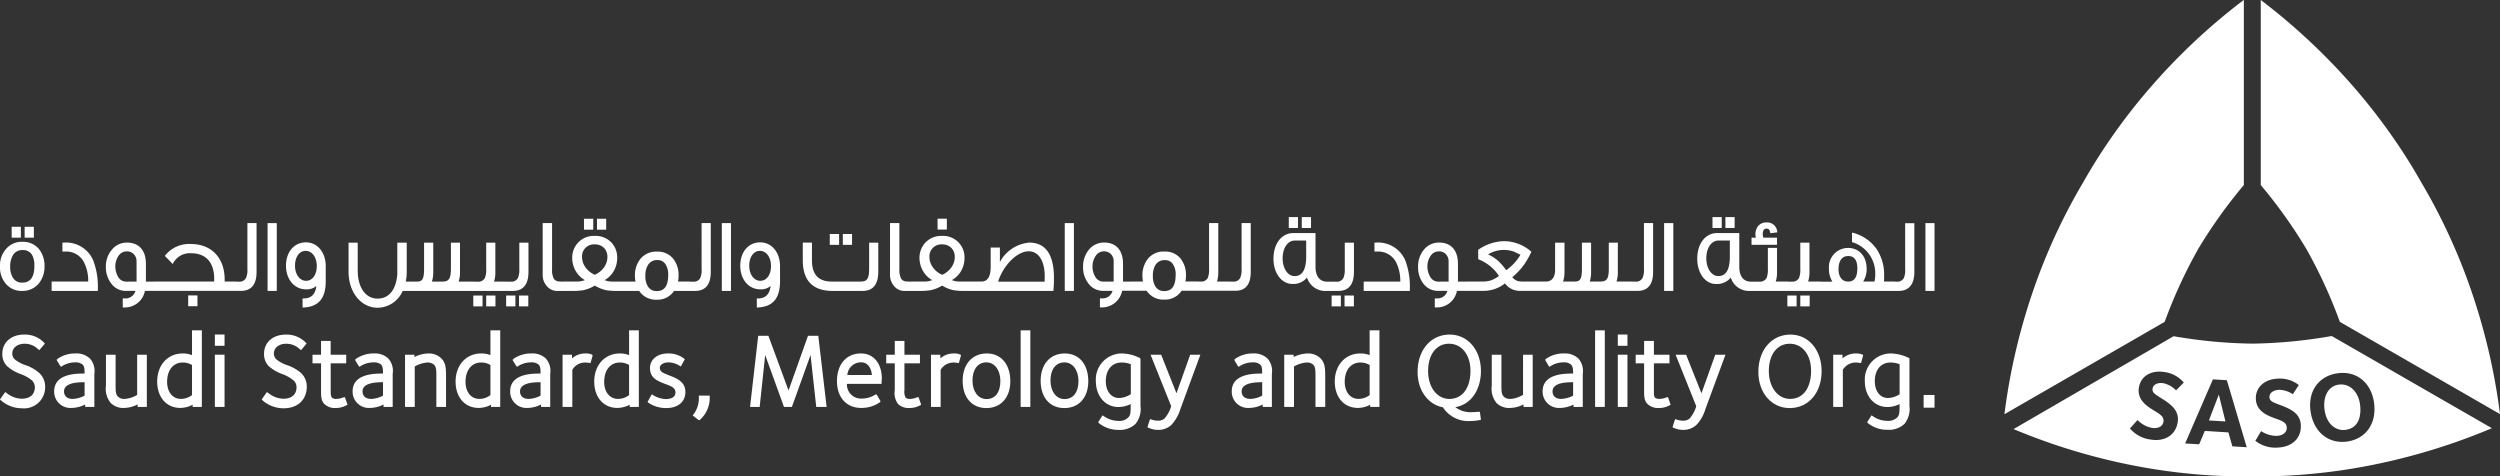 <svg xmlns="http://www.w3.org/2000/svg" width="399.221" height="76.084" viewBox="0 0 399.221 76.084">
  <rect x="0" y="0" width="399.221" height="76.084" fill="#333333" stroke="none"/>
  <g id="logo" transform="translate(-57.074 114.829)">
    <rect id="Rectangle_165" data-name="Rectangle 165" width="1.468" height="1.737" transform="translate(58.937 -78.616)" fill="#fff"/>
    <path id="Path_217" data-name="Path 217" d="M60.616-71.6a3.357,3.357,0,0,0,2.64-1.165,4.247,4.247,0,0,0,.926-2.773,4.234,4.234,0,0,0-.9-2.765,3.29,3.29,0,0,0-2.636-1.136,3.232,3.232,0,0,0-2.608,1.149,3.924,3.924,0,0,0-.965,2.762,4.038,4.038,0,0,0,.934,2.792A3.241,3.241,0,0,0,60.616-71.6Zm-1.463-5.731a1.72,1.72,0,0,1,1.561-.787,1.64,1.64,0,0,1,1.452.722,3.464,3.464,0,0,1,.4,1.761c0,1.83-.638,2.713-1.947,2.713a1.646,1.646,0,0,1-1.463-.749,3.145,3.145,0,0,1-.453-1.76A3.512,3.512,0,0,1,59.153-77.327Z" transform="translate(0 3.225)" fill="#fff"/>
    <rect id="Rectangle_166" data-name="Rectangle 166" width="1.47" height="1.737" transform="translate(61.009 -78.616)" fill="#fff"/>
    <path id="Path_218" data-name="Path 218" d="M66.532-79.321h-.183V-77.9h.6a3.185,3.185,0,0,1,2.781,1.59,6.488,6.488,0,0,1,.742,3.208H64.629v1.494h7.378v-.19a11.839,11.839,0,0,0-.747-4.711A4.718,4.718,0,0,0,66.532-79.321Z" transform="translate(0.688 3.235)" fill="#fff"/>
    <rect id="Rectangle_167" data-name="Rectangle 167" width="1.479" height="1.724" transform="translate(87.127 -67.653)" fill="#fff"/>
    <path id="Path_219" data-name="Path 219" d="M95.169-74.872a3.249,3.249,0,0,1-.223,1.466,1.162,1.162,0,0,1-1.172.576h-.48v-.011H91.538v-.324c0-3.448-2.108-5.673-5.385-5.673a4.908,4.908,0,0,0-4.075,1.775l-.087.123.165.181c.462.458.748.76.908.933l.159.182.127-.2a3,3,0,0,1,2.8-1.522c2.4,0,3.719,1.469,3.719,4.122,0,.123,0,.253-.01.4H80.233v.011H78.962v-2.833c0-2.161-1.1-3.4-3.034-3.4a3.051,3.051,0,0,0-2.395,1.129,4.081,4.081,0,0,0-.965,2.737,4.259,4.259,0,0,0,.91,2.74,2.859,2.859,0,0,0,2.315,1.109h1.5a1.642,1.642,0,0,1-1.71,1.2h-.318v1.453l.2-.009a3.269,3.269,0,0,0,3.342-2.645H94.132c1.665,0,2.5-1.029,2.5-3.032v-7.8H95.169Zm-17.7,2.032-1.661.011a1.5,1.5,0,0,1-1.32-.827,3.283,3.283,0,0,1-.409-1.639,2.968,2.968,0,0,1,.46-1.579,1.569,1.569,0,0,1,1.333-.789,1.5,1.5,0,0,1,1.209.505,1.6,1.6,0,0,1,.387,1.082Z" transform="translate(1.412 2.975)" fill="#fff"/>
    <rect id="Rectangle_168" data-name="Rectangle 168" width="1.468" height="10.829" transform="translate(99.803 -79.201)" fill="#fff"/>
    <path id="Path_220" data-name="Path 220" d="M102.125-71.856a2.355,2.355,0,0,0,1.654-.536c-.159,1.334-.828,1.989-2.023,1.989h-.18v1.453l.2-.009c2.385-.136,3.5-1.471,3.5-4.207v-2.406c0-2.191-1.329-3.788-3.157-3.788-1.888,0-3.19,1.53-3.19,3.739C98.935-73.436,100.276-71.856,102.125-71.856ZM102.057-78c1.041,0,1.791,1.018,1.791,2.431,0,1.379-.706,2.351-1.706,2.351-1.026,0-1.771-1.03-1.771-2.417S101.066-78,102.057-78Z" transform="translate(3.814 3.232)" fill="#fff"/>
    <rect id="Rectangle_169" data-name="Rectangle 169" width="1.477" height="1.733" transform="translate(134.715 -67.636)" fill="#fff"/>
    <rect id="Rectangle_170" data-name="Rectangle 170" width="1.479" height="1.733" transform="translate(132.652 -67.636)" fill="#fff"/>
    <rect id="Rectangle_171" data-name="Rectangle 171" width="1.481" height="1.733" transform="translate(139.958 -67.636)" fill="#fff"/>
    <rect id="Rectangle_172" data-name="Rectangle 172" width="1.477" height="1.733" transform="translate(137.899 -67.636)" fill="#fff"/>
    <path id="Path_221" data-name="Path 221" d="M134.316-71.608c1.648,0,2.5-1.029,2.5-3.032v-4.672h-1.461v4.179a3.35,3.35,0,0,1-.226,1.466,1.186,1.186,0,0,1-1.187.576h-.668V-73.1h-1.959a4.547,4.547,0,0,0,.212-1.538v-4.672h-1.46v4.179a3.292,3.292,0,0,1-.226,1.475,1.168,1.168,0,0,1-1.174.567h-.556V-73.1h-2.448a4.665,4.665,0,0,0,.219-1.538v-4.672h-1.449v4.179c0,1.733-.44,2.032-1.409,2.032H121.4a5.066,5.066,0,0,0,.212-1.538v-4.672h-1.466v4.179c0,1.75-.345,2.032-1.165,2.032h-1.763a7.234,7.234,0,0,0,.158-1.567v-4.644H115.87v5.045c-.194,2.469-1.342,3.884-3.144,3.884-1.924,0-3.177-1.775-3.177-4.51v-4.42h-1.462v4.644c0,3.273,2,5.744,4.639,5.744a4.4,4.4,0,0,0,4-2.683h17.592Z" transform="translate(4.648 3.236)" fill="#fff"/>
    <rect id="Rectangle_173" data-name="Rectangle 173" width="1.47" height="1.743" transform="translate(152.405 -79.896)" fill="#fff"/>
    <rect id="Rectangle_174" data-name="Rectangle 174" width="1.479" height="1.743" transform="translate(150.328 -79.896)" fill="#fff"/>
    <path id="Path_222" data-name="Path 222" d="M161.877-74.872a3.192,3.192,0,0,1-.221,1.466,1.141,1.141,0,0,1-1.17.576h-.505v-.011H158.1a4.074,4.074,0,0,0,.094-.953,4.1,4.1,0,0,0-.875-2.723,3.167,3.167,0,0,0-2.575-1.106,3.259,3.259,0,0,0-2.594,1.1,4.156,4.156,0,0,0-.924,2.744,4.223,4.223,0,0,0,.1.941H147.6a3.249,3.249,0,0,1-1.214-.232,3.89,3.89,0,0,0,1.426-1.386A4.215,4.215,0,0,0,148.4-76.6a3.467,3.467,0,0,0-.9-2.444,3.455,3.455,0,0,0-2.692-1.089,3.393,3.393,0,0,0-2.667,1.089,3.479,3.479,0,0,0-.929,2.444,4.233,4.233,0,0,0,.595,2.137,3.91,3.91,0,0,0,1.427,1.386,3.3,3.3,0,0,1-1.2.232h-1.986a8.389,8.389,0,0,1-.985-.017,1.057,1.057,0,0,1-.774-.414,2.961,2.961,0,0,1-.291-1.51v-7.394h-1.5V-74.1a2.686,2.686,0,0,0,.745,2.071,2.07,2.07,0,0,0,1.556.682H141.1a11.141,11.141,0,0,0,1.858-.109,5.922,5.922,0,0,0,1.863-.745,5.91,5.91,0,0,0,1.84.745,11.217,11.217,0,0,0,1.865.109h3.38a3.184,3.184,0,0,0,2.825,1.4,3.131,3.131,0,0,0,2.743-1.4h3.365c1.662,0,2.5-1.029,2.5-3.032v-7.8h-1.466Zm-17.053.945a3.472,3.472,0,0,1-1.534-1.249,2.793,2.793,0,0,1-.505-1.592,1.9,1.9,0,0,1,2.019-2.011,1.978,1.978,0,0,1,1.519.6,2.037,2.037,0,0,1,.51,1.426,2.869,2.869,0,0,1-.51,1.607A3.574,3.574,0,0,1,144.824-73.927Zm9.909,2.606a1.591,1.591,0,0,1-1.411-.707,3.016,3.016,0,0,1-.426-1.684,3.186,3.186,0,0,1,.426-1.791,1.645,1.645,0,0,1,1.464-.771,1.47,1.47,0,0,1,1.357.72,2.988,2.988,0,0,1,.4,1.645C156.541-72.156,155.942-71.322,154.733-71.322Z" transform="translate(7.236 2.975)" fill="#fff"/>
    <rect id="Rectangle_175" data-name="Rectangle 175" width="1.464" height="10.829" transform="translate(172.34 -79.201)" fill="#fff"/>
    <path id="Path_223" data-name="Path 223" d="M170.26-72.392c-.163,1.334-.823,1.989-2.014,1.989h-.188v1.453l.2-.009c2.381-.136,3.506-1.471,3.506-4.207v-2.406c0-2.191-1.334-3.788-3.161-3.788-1.89,0-3.189,1.53-3.189,3.739,0,2.184,1.342,3.764,3.189,3.764A2.365,2.365,0,0,0,170.26-72.392Zm-3.41-3.245c0-1.388.7-2.366,1.69-2.366,1.04,0,1.785,1.031,1.785,2.431,0,1.379-.694,2.351-1.711,2.351S166.85-74.233,166.85-75.637Z" transform="translate(9.871 3.232)" fill="#fff"/>
    <path id="Path_224" data-name="Path 224" d="M186.62-74.639v-4.672h-1.458v4.179c0,1.733-.422,2.032-1.386,2.032h-4.584c-2.127,0-3.164-1.109-3.164-3.389v-2.831h-1.466v2.831c0,3.237,1.6,4.883,4.738,4.883h4.848C185.281-71.607,186.62-72.137,186.62-74.639Z" transform="translate(10.705 3.235)" fill="#fff"/>
    <rect id="Rectangle_176" data-name="Rectangle 176" width="1.473" height="1.733" transform="translate(191.662 -77.463)" fill="#fff"/>
    <rect id="Rectangle_177" data-name="Rectangle 177" width="1.492" height="1.733" transform="translate(189.58 -77.463)" fill="#fff"/>
    <path id="Path_225" data-name="Path 225" d="M197.5-71.456a10.959,10.959,0,0,0,1.849.109H213.42l.014-.172c.069-.767.077-1.366.077-1.9,0-3.741-1.328-5.644-3.964-5.644a5.9,5.9,0,0,0-4.671,3.109v-2.325h-1.471V-75.2c0,1.585-.49,2.355-1.5,2.355h-3.488a3.053,3.053,0,0,1-1.213-.232,3.911,3.911,0,0,0,1.439-1.386,4.211,4.211,0,0,0,.584-2.137,3.434,3.434,0,0,0-.908-2.444,3.418,3.418,0,0,0-2.687-1.089,3.458,3.458,0,0,0-2.674,1.089,3.526,3.526,0,0,0-.921,2.444,4.22,4.22,0,0,0,.6,2.137,3.887,3.887,0,0,0,1.425,1.386,2.99,2.99,0,0,1-1.217.232h-1.965a8.282,8.282,0,0,1-.989-.017,1.017,1.017,0,0,1-.767-.414,3,3,0,0,1-.3-1.51v-7.394h-1.492V-74.1a2.754,2.754,0,0,0,.731,2.071,2.073,2.073,0,0,0,1.56.682h2.3a11.091,11.091,0,0,0,1.863-.109,5.822,5.822,0,0,0,1.867-.745A5.839,5.839,0,0,0,197.5-71.456Zm7.111-1.44c.84-2.587,3.044-4.78,4.858-4.78,1.585,0,2.567,1.532,2.567,4,0,.279-.007.554-.021.847h-7.4Zm-10.48-2.28a2.744,2.744,0,0,1-.505-1.592,1.9,1.9,0,0,1,2.01-2.011,1.983,1.983,0,0,1,1.519.6,2.023,2.023,0,0,1,.518,1.426,2.847,2.847,0,0,1-.518,1.607,3.528,3.528,0,0,1-1.492,1.223A3.441,3.441,0,0,1,194.127-75.177Z" transform="translate(11.869 2.975)" fill="#fff"/>
    <rect id="Rectangle_178" data-name="Rectangle 178" width="1.483" height="1.733" transform="translate(206.793 -79.905)" fill="#fff"/>
    <rect id="Rectangle_179" data-name="Rectangle 179" width="1.464" height="10.829" transform="translate(227.102 -79.201)" fill="#fff"/>
    <path id="Path_226" data-name="Path 226" d="M242.361-74.379v-7.8H240.9v7.3a3.336,3.336,0,0,1-.23,1.466,1.153,1.153,0,0,1-1.171.576h-.571v-.011h-1.956a5.112,5.112,0,0,0,.207-1.538v-7.8h-1.473v7.3a3.5,3.5,0,0,1-.213,1.475,1.172,1.172,0,0,1-1.187.567h-.491v-.011h-1.892a4.262,4.262,0,0,0,.094-.953,4.163,4.163,0,0,0-.874-2.723,3.15,3.15,0,0,0-2.576-1.106,3.211,3.211,0,0,0-2.58,1.1,4.16,4.16,0,0,0-.921,2.744,5.264,5.264,0,0,0,.085.941h-1.831v.011h-1.355v-2.833c0-2.161-1.091-3.4-3.023-3.4a3.105,3.105,0,0,0-2.408,1.118,4.224,4.224,0,0,0-.951,2.747,4.193,4.193,0,0,0,.91,2.74,2.851,2.851,0,0,0,2.318,1.109h1.481a1.627,1.627,0,0,1-1.688,1.2h-.326v1.453l.188-.009a3.288,3.288,0,0,0,3.361-2.658h3.911a3.174,3.174,0,0,0,2.817,1.413,3.136,3.136,0,0,0,2.761-1.413h8.546C241.523-71.347,242.361-72.376,242.361-74.379ZM218.823-72.83a1.5,1.5,0,0,1-1.317-.827,3.1,3.1,0,0,1-.414-1.639,2.838,2.838,0,0,1,.469-1.579,1.534,1.534,0,0,1,1.328-.789,1.5,1.5,0,0,1,1.2.505,1.553,1.553,0,0,1,.382,1.082v3.235h.015Zm9.728,1.508a1.6,1.6,0,0,1-1.4-.707,3.081,3.081,0,0,1-.418-1.684,3.29,3.29,0,0,1,.418-1.791,1.658,1.658,0,0,1,1.475-.758,1.429,1.429,0,0,1,1.344.707,2.854,2.854,0,0,1,.4,1.645C230.365-72.156,229.781-71.322,228.551-71.322Z" transform="translate(14.442 2.975)" fill="#fff"/>
    <rect id="Rectangle_180" data-name="Rectangle 180" width="1.479" height="1.739" transform="translate(264.95 -80.163)" fill="#fff"/>
    <rect id="Rectangle_181" data-name="Rectangle 181" width="1.475" height="1.739" transform="translate(262.876 -80.163)" fill="#fff"/>
    <rect id="Rectangle_182" data-name="Rectangle 182" width="1.477" height="1.733" transform="translate(269.719 -67.636)" fill="#fff"/>
    <rect id="Rectangle_183" data-name="Rectangle 183" width="1.492" height="1.733" transform="translate(271.782 -67.636)" fill="#fff"/>
    <path id="Path_227" data-name="Path 227" d="M253.8-71.479c1.664,0,2.5-1.029,2.5-3.032v-4.672h-1.464V-75a3.374,3.374,0,0,1-.224,1.466,1.155,1.155,0,0,1-1.172.576h-1.426c-1.17,0-1.852-.865-1.852-2.39V-80.72h-3.529c-1.873,0-3.184,1.681-3.184,4.1,0,2.294,1.3,4.022,3,4.022a2.774,2.774,0,0,0,2.355-1.017,3.045,3.045,0,0,0,3.075,2.137H253.8Zm-5.123-5.368c-.033,2.019-.644,3-1.865,3-1.077,0-1.9-1.23-1.9-2.842,0-1.645.821-2.833,1.92-2.833h1.842Z" transform="translate(16.982 3.108)" fill="#fff"/>
    <path id="Path_228" data-name="Path 228" d="M258.554-79.321h-.179V-77.9h.586a3.216,3.216,0,0,1,2.8,1.59A6.583,6.583,0,0,1,262.5-73.1h-5.845v1.494h7.363v-.19a11.84,11.84,0,0,0-.731-4.711A4.722,4.722,0,0,0,258.554-79.321Z" transform="translate(18.185 3.235)" fill="#fff"/>
    <path id="Path_229" data-name="Path 229" d="M302.147-74.379v-7.8h-1.462v7.3a3.087,3.087,0,0,1-.228,1.466,1.152,1.152,0,0,1-1.167.576h-.53v-.011H296.3a4.853,4.853,0,0,0,.213-1.538v-4.672H295.07v4.179c0,1.75-.414,2.032-1.417,2.032h-1.621a5.244,5.244,0,0,0,.211-1.538v-4.672h-1.464v4.179c0,1.75-.345,2.032-1.174,2.032h-1.84a4.737,4.737,0,0,0,.23-1.538v-4.672h-1.5v4.326c0,1.211-.511,1.884-1.472,1.884H281.8a5.884,5.884,0,0,1-1.238-.069,2,2,0,0,1-.906-.626,10.524,10.524,0,0,0,1.973-2.127,15.3,15.3,0,0,0,1.023-1.8l.063-.123-.11-.1a6.6,6.6,0,0,0-4.268-1.6,7.4,7.4,0,0,0-4.047,1.324l-.079.056.01,1.494.111.053a6.881,6.881,0,0,1,3.2,2.63,5.374,5.374,0,0,1-1.212.68,4.1,4.1,0,0,1-1.4.205H272.3v.011h-1.319v-2.833c0-2.161-1.091-3.4-3.025-3.4a3.08,3.08,0,0,0-2.406,1.129,4.134,4.134,0,0,0-.931,2.755,4.247,4.247,0,0,0,.875,2.721,2.889,2.889,0,0,0,2.316,1.109H269.3a1.62,1.62,0,0,1-1.688,1.2h-.328v1.453l.205-.009a3.243,3.243,0,0,0,3.332-2.645h4.136a5.471,5.471,0,0,0,3.531-1.191,2.907,2.907,0,0,0,2.383,1.191h18.773C301.312-71.347,302.147-72.376,302.147-74.379ZM269.488-72.84l-1.651.011a1.462,1.462,0,0,1-1.315-.827,3.145,3.145,0,0,1-.416-1.639,2.81,2.81,0,0,1,.467-1.579,1.535,1.535,0,0,1,1.321-.789,1.492,1.492,0,0,1,1.208.505,1.624,1.624,0,0,1,.385,1.082Zm9.2-1.818a9.562,9.562,0,0,0-1.36-1.552,6.837,6.837,0,0,0-1.534-.974,4.839,4.839,0,0,1,4.157-.426c.094.053.438.213,1.013.49A7.889,7.889,0,0,1,278.688-74.658Z" transform="translate(18.91 2.975)" fill="#fff"/>
    <rect id="Rectangle_184" data-name="Rectangle 184" width="1.468" height="10.829" transform="translate(322.815 -79.201)" fill="#fff"/>
    <rect id="Rectangle_185" data-name="Rectangle 185" width="1.475" height="1.739" transform="translate(330.54 -80.163)" fill="#fff"/>
    <rect id="Rectangle_186" data-name="Rectangle 186" width="1.475" height="1.739" transform="translate(332.601 -80.163)" fill="#fff"/>
    <path id="Path_230" data-name="Path 230" d="M317.486-79.845h-2.167a1.2,1.2,0,0,1-.107-.519c0-.825.347-.923.612-.923.2,0,.477.056.562.561l.026.177,1.141-.145-.04-.185a1.6,1.6,0,0,0-1.7-1.393,1.683,1.683,0,0,0-1.357.586,2.18,2.18,0,0,0-.416,1.324,1.643,1.643,0,0,0,.079.519h-.7V-78.7h4.071Z" transform="translate(23.356 2.966)" fill="#fff"/>
    <rect id="Rectangle_187" data-name="Rectangle 187" width="1.494" height="1.733" transform="translate(344.563 -67.636)" fill="#fff"/>
    <rect id="Rectangle_188" data-name="Rectangle 188" width="1.477" height="1.733" transform="translate(342.494 -67.636)" fill="#fff"/>
    <path id="Path_231" data-name="Path 231" d="M338.675-74.873a3.243,3.243,0,0,1-.212,1.466,1.176,1.176,0,0,1-1.184.576h-.2v-.011h-1.784c.022-.3.022-.592.022-.908a7.419,7.419,0,0,0-1.136-4.183,6.6,6.6,0,0,0-3.785-2.683l-.211-.04v1.523l.13.028a5.194,5.194,0,0,1,3.582,5.127,5.287,5.287,0,0,1-.119,1.136h-1.812a3.692,3.692,0,0,0,.556-2.057c0-1.977-1.2-3.312-2.967-3.312a3.062,3.062,0,0,0-3.049,3.337,3.74,3.74,0,0,0,.547,2.043h-1.905v-.011h-1.971a4.814,4.814,0,0,0,.215-1.538v-4.672h-1.462v4.179a3.513,3.513,0,0,1-.215,1.475,1.206,1.206,0,0,1-1.185.567h-.563v-.011H318a4.628,4.628,0,0,0,.213-1.538v-3.845h-1.464v3.352a3.529,3.529,0,0,1-.211,1.475,1.2,1.2,0,0,1-1.187.567h-1.33c-1.17,0-1.836-.865-1.836-2.39v-5.368h-3.53c-1.876,0-3.182,1.681-3.182,4.1,0,2.294,1.277,4.034,2.984,4.034a2.826,2.826,0,0,0,2.371-1.029,3.029,3.029,0,0,0,3.069,2.137h23.745c1.14,0,2.5-.53,2.5-3.032v-7.785h-1.464Zm-28-1.843c-.024,2.019-.637,3-1.844,3-1.078,0-1.912-1.23-1.912-2.842,0-1.645.814-2.833,1.931-2.833h1.824Zm18.871,3.875c-.936,0-1.516-.769-1.516-1.963,0-.789.211-2.116,1.566-2.116,1.2,0,1.441,1.074,1.441,1.952C331.037-73.074,330.185-72.841,329.545-72.841Z" transform="translate(22.632 2.976)" fill="#fff"/>
    <rect id="Rectangle_189" data-name="Rectangle 189" width="1.449" height="10.829" transform="translate(364.544 -79.201)" fill="#fff"/>
    <path id="Path_232" data-name="Path 232" d="M61.147-60.983a5.307,5.307,0,0,1-1.729-.935,1.225,1.225,0,0,1-.385-.9c0-.936.807-1.58,1.961-1.58a2.99,2.99,0,0,1,2.074.789l.289.23.732-.854.148-.215-.188-.188A4.2,4.2,0,0,0,60.9-65.862c-2.029,0-3.454,1.248-3.454,3.047a2.685,2.685,0,0,0,.731,1.966,6.588,6.588,0,0,0,2.194,1.292,6,6,0,0,1,1.81,1.017,1.524,1.524,0,0,1,.459,1.058c0,1.2-.782,1.863-2.135,1.863a4.038,4.038,0,0,1-2.37-.908l-.223-.159-.708.978-.135.224.215.173a5.035,5.035,0,0,0,3.29,1.217,3.373,3.373,0,0,0,3.711-3.472,2.989,2.989,0,0,0-.933-2.158A6.483,6.483,0,0,0,61.147-60.983Z" transform="translate(0 4.462)" fill="#fff"/>
    <path id="Path_233" data-name="Path 233" d="M68.411-63.1a4.873,4.873,0,0,0-2.862.853l-.16.177.523.865.172.24.25-.151a3.889,3.889,0,0,1,1.971-.559,1.752,1.752,0,0,1,1.253.364c.261.275.3.673.3,1.422h-.118c-1.173,0-4.738,0-4.738,2.834A2.591,2.591,0,0,0,67.773-54.4a4.913,4.913,0,0,0,2.18-.548v.388h1.465v-5.285a3,3,0,0,0-.7-2.439A3.106,3.106,0,0,0,68.411-63.1Zm1.449,6.737a4.487,4.487,0,0,1-1.878.523c-1.274,0-1.406-.842-1.406-1.2,0-.971,1.061-1.464,3.14-1.464h.144Z" transform="translate(0.723 4.713)" fill="#fff"/>
    <path id="Path_234" data-name="Path 234" d="M77.565-56.5a4.337,4.337,0,0,1-2.071.646,1.4,1.4,0,0,1-1-.375c-.371-.369-.371-.986-.371-1.771v-4.912H72.58v4.955a3.542,3.542,0,0,0,.783,2.768,2.835,2.835,0,0,0,2.071.776,4.969,4.969,0,0,0,2.211-.565v.406H79.11v-8.339H77.565Z" transform="translate(1.412 4.73)" fill="#fff"/>
    <path id="Path_235" data-name="Path 235" d="M85.64-62.527a4.013,4.013,0,0,0-1.464-.266c-2.424,0-4.095,1.855-4.095,4.493,0,2.51,1.488,4.206,3.693,4.206a4.213,4.213,0,0,0,1.962-.51v.35H87.21V-66.482H85.64Zm0,6.383a2.944,2.944,0,0,1-1.786.61c-1.3,0-2.19-1.1-2.19-2.723,0-1.882.983-3.09,2.512-3.09a2.889,2.889,0,0,1,1.464.4Z" transform="translate(2.096 4.405)" fill="#fff"/>
    <rect id="Rectangle_190" data-name="Rectangle 190" width="1.546" height="8.339" transform="translate(91.385 -58.187)" fill="#fff"/>
    <path id="Path_236" data-name="Path 236" d="M99.421-60.983a5.365,5.365,0,0,1-1.72-.935,1.289,1.289,0,0,1-.384-.9c0-.936.81-1.58,1.965-1.58a3.034,3.034,0,0,1,2.081.789l.3.23.715-.854.157-.215-.178-.188a4.265,4.265,0,0,0-3.146-1.223c-2.051,0-3.46,1.248-3.46,3.047a2.739,2.739,0,0,0,.72,1.966,6.614,6.614,0,0,0,2.207,1.292,6.014,6.014,0,0,1,1.785,1.017,1.453,1.453,0,0,1,.475,1.058c0,1.2-.788,1.863-2.127,1.863a3.99,3.99,0,0,1-2.367-.908l-.24-.159-.694.978-.132.224.184.173a5.112,5.112,0,0,0,3.3,1.217c2.263,0,3.713-1.362,3.713-3.472a2.973,2.973,0,0,0-.913-2.158A6.492,6.492,0,0,0,99.421-60.983Z" transform="translate(3.49 4.462)" fill="#fff"/>
    <path id="Path_237" data-name="Path 237" d="M107.72-55.916c-.009.015-.06.027-.141.056a2.961,2.961,0,0,1-.946.185,1.006,1.006,0,0,1-.7-.185c-.219-.213-.219-.684-.219-1.215V-61.36h2.479v-1.373H105.71v-2.2h-1.536v2.2h-1.363v1.373h1.363v4.294c0,.961,0,1.672.534,2.208a2.4,2.4,0,0,0,1.792.637,3.512,3.512,0,0,0,1.664-.4l.241-.123-.426-1.212Z" transform="translate(4.167 4.546)" fill="#fff"/>
    <path id="Path_238" data-name="Path 238" d="M112.1-63.1a4.964,4.964,0,0,0-2.872.853l-.163.177.517.865.177.24.247-.151a3.944,3.944,0,0,1,1.971-.559,1.8,1.8,0,0,1,1.268.364c.238.275.289.673.289,1.422h-.1c-1.172,0-4.753,0-4.753,2.834a2.593,2.593,0,0,0,2.765,2.654,4.8,4.8,0,0,0,2.171-.548v.388h1.463v-5.285a3.011,3.011,0,0,0-.69-2.439A3.1,3.1,0,0,0,112.1-63.1Zm1.434,6.737a4.316,4.316,0,0,1-1.857.523c-1.281,0-1.413-.842-1.413-1.2,0-.971,1.05-1.464,3.142-1.464h.128Z" transform="translate(4.702 4.713)" fill="#fff"/>
    <path id="Path_239" data-name="Path 239" d="M120.106-63.1a5.125,5.125,0,0,0-2.254.572V-62.9h-1.5v8.339H117.9v-6.456a4.657,4.657,0,0,1,2.08-.638,1.489,1.489,0,0,1,1,.354c.373.364.373.946.373,1.829v4.912H122.9v-4.963c0-1.441-.107-2.151-.8-2.833A2.827,2.827,0,0,0,120.106-63.1Z" transform="translate(5.401 4.713)" fill="#fff"/>
    <path id="Path_240" data-name="Path 240" d="M129.314-62.527a3.957,3.957,0,0,0-1.462-.266c-2.408,0-4.1,1.855-4.1,4.493,0,2.51,1.481,4.206,3.692,4.206a4.189,4.189,0,0,0,1.965-.51v.35h1.469V-66.482h-1.562Zm0,6.383a2.882,2.882,0,0,1-1.764.61c-1.33,0-2.212-1.1-2.212-2.723,0-1.882.986-3.09,2.514-3.09a2.866,2.866,0,0,1,1.462.4Z" transform="translate(6.075 4.405)" fill="#fff"/>
    <path id="Path_241" data-name="Path 241" d="M135.145-63.1a4.912,4.912,0,0,0-2.864.853l-.167.177.529.865.175.24.253-.151a3.855,3.855,0,0,1,1.969-.559,1.745,1.745,0,0,1,1.252.364c.264.275.3.673.3,1.422h-.116c-1.172,0-4.737,0-4.737,2.834a2.591,2.591,0,0,0,2.766,2.654,4.867,4.867,0,0,0,2.167-.548v.388h1.464v-5.285a3,3,0,0,0-.693-2.439A3.093,3.093,0,0,0,135.145-63.1Zm1.449,6.737a4.4,4.4,0,0,1-1.871.523c-1.279,0-1.411-.842-1.411-1.2,0-.971,1.064-1.464,3.137-1.464h.145Z" transform="translate(6.803 4.713)" fill="#fff"/>
    <path id="Path_242" data-name="Path 242" d="M143.071-63.1a3.186,3.186,0,0,0-2.155.789V-62.9h-1.508v8.339h1.559v-5.925a2.316,2.316,0,0,1,2.05-1.162,3.227,3.227,0,0,1,.586.053l.27.026.291-1.037.036-.258-.226-.107A2.411,2.411,0,0,0,143.071-63.1Z" transform="translate(7.502 4.713)" fill="#fff"/>
    <path id="Path_243" data-name="Path 243" d="M149.609-62.527a4.021,4.021,0,0,0-1.466-.266c-2.406,0-4.1,1.855-4.1,4.493,0,2.51,1.482,4.206,3.691,4.206a4.224,4.224,0,0,0,1.969-.51v.35h1.462V-66.482h-1.556Zm0,6.383a2.892,2.892,0,0,1-1.769.61c-1.324,0-2.206-1.1-2.206-2.723,0-1.882.983-3.09,2.508-3.09a2.891,2.891,0,0,1,1.466.4Z" transform="translate(7.924 4.405)" fill="#fff"/>
    <path id="Path_244" data-name="Path 244" d="M155.482-59.524l-.468-.19c-.78-.307-1.209-.505-1.209-1.091,0-.563.718-.87,1.384-.87a3.463,3.463,0,0,1,1.717.505l.251.153.639-1.152-.157-.143a4.1,4.1,0,0,0-2.53-.789c-1.7,0-2.872.955-2.872,2.338,0,1.57,1.146,2.037,2.324,2.493l.241.092c.876.322,1.5.6,1.5,1.306,0,.961-1.091,1.057-1.568,1.057a4.149,4.149,0,0,1-1.942-.59l-.268-.172-.68,1.214.172.158a5.038,5.038,0,0,0,2.8.826c1.888,0,3.073-.984,3.073-2.585S156.5-59.126,155.482-59.524Z" transform="translate(8.635 4.713)" fill="#fff"/>
    <path id="Path_245" data-name="Path 245" d="M159.436-56.483a4.159,4.159,0,0,1-.816,2.494l-.172.224.837.658.228.116.183-.154a4.633,4.633,0,0,0,1.475-3.4v-.386h-1.735Z" transform="translate(9.236 5.275)" fill="#fff"/>
    <path id="Path_246" data-name="Path 246" d="M176.1-65.685l-3.109,8.729-3.216-8.729h-1.628l-1.3,11.359h1.536l.88-8.288,3,8.288h1.266l2.979-8.288.908,8.288h1.658l-1.33-11.359Z" transform="translate(10.002 4.478)" fill="#fff"/>
    <path id="Path_247" data-name="Path 247" d="M183.389-63.1c-2.314,0-3.821,1.733-3.821,4.42,0,2.6,1.517,4.279,3.861,4.279a5.065,5.065,0,0,0,3.009-.921l.089-.148-.516-.9-.2-.232-.249.154a4.07,4.07,0,0,1-2.048.556,2.255,2.255,0,0,1-2.359-2.347h5.534v-.3c0-.089.015-.215.015-.322.011-.076.029-.157.029-.188C186.734-61.516,185.411-63.1,183.389-63.1Zm-2.168,3.442a2.2,2.2,0,0,1,2.184-2.029c1.236,0,1.678,1.158,1.739,2.029Z" transform="translate(11.161 4.713)" fill="#fff"/>
    <path id="Path_248" data-name="Path 248" d="M191.689-55.916c-.028.015-.081.027-.147.056a3.033,3.033,0,0,1-.939.185,1.047,1.047,0,0,1-.718-.185,2,2,0,0,1-.2-1.215V-61.36h2.476v-1.373h-2.476v-2.2h-1.543v2.2h-1.364v1.373h1.364v4.294a2.907,2.907,0,0,0,.526,2.208,2.433,2.433,0,0,0,1.8.637,3.484,3.484,0,0,0,1.662-.4l.228-.123-.423-1.212Z" transform="translate(11.818 4.546)" fill="#fff"/>
    <path id="Path_249" data-name="Path 249" d="M196.969-63.1a3.2,3.2,0,0,0-2.149.789V-62.9h-1.492v8.339h1.541v-5.925a2.348,2.348,0,0,1,2.055-1.162,3.359,3.359,0,0,1,.6.053l.254.026.291-1.037.039-.258-.223-.107A2.486,2.486,0,0,0,196.969-63.1Z" transform="translate(12.415 4.713)" fill="#fff"/>
    <path id="Path_250" data-name="Path 250" d="M201.823-63.1c-2.34,0-3.863,1.721-3.863,4.375s1.477,4.347,3.776,4.347c2.33,0,3.836-1.677,3.836-4.287C205.573-61.368,204.1-63.1,201.823-63.1Zm-.053,7.286c-1.321,0-2.238-1.214-2.238-2.949,0-1.8.85-2.911,2.225-2.911,1.315,0,2.229,1.228,2.229,2.975C203.985-56.895,203.167-55.815,201.769-55.815Z" transform="translate(12.837 4.713)" fill="#fff"/>
    <rect id="Rectangle_191" data-name="Rectangle 191" width="1.547" height="12.228" transform="translate(220.059 -62.076)" fill="#fff"/>
    <path id="Path_251" data-name="Path 251" d="M213.236-63.1c-2.343,0-3.861,1.721-3.861,4.375s1.478,4.347,3.78,4.347c2.33,0,3.83-1.677,3.83-4.287C216.984-61.368,215.52-63.1,213.236-63.1Zm-.056,7.286c-1.3,0-2.234-1.214-2.234-2.949,0-1.8.848-2.911,2.234-2.911,1.3,0,2.238,1.228,2.238,2.975C215.419-56.895,214.579-55.815,213.181-55.815Z" transform="translate(13.877 4.713)" fill="#fff"/>
    <path id="Path_252" data-name="Path 252" d="M224.339-62.438A6.581,6.581,0,0,0,221.6-63.1a4.161,4.161,0,0,0-4.143,4.435c0,2.384,1.518,4.117,3.593,4.117a4.518,4.518,0,0,0,1.967-.468v.106c0,1.23-.009,1.672-.411,2.059a2.008,2.008,0,0,1-1.621.514,3.968,3.968,0,0,1-2.153-.684l-.309-.192-.7,1.1.165.177a4.881,4.881,0,0,0,3.066,1.04,3.621,3.621,0,0,0,2.728-.95,3.769,3.769,0,0,0,.8-2.9v-7.4l-.053-.219Zm-1.3,5.852h-.02a3.57,3.57,0,0,1-1.863.6c-1.257,0-2.11-1.082-2.11-2.694,0-1.8.983-2.974,2.513-2.974a3.937,3.937,0,0,1,1.48.275Z" transform="translate(14.613 4.713)" fill="#fff"/>
    <path id="Path_253" data-name="Path 253" d="M229.64-56.757l-2.448-6.16H225.5l3.3,8.232a5.413,5.413,0,0,1-1.053,1.943,1.474,1.474,0,0,1-1.038.358,2.957,2.957,0,0,1-.947-.145l-.345-.106-.347,1.055-.043.28.253.094a3.61,3.61,0,0,0,1.453.295,3.029,3.029,0,0,0,2.1-.8,6.49,6.49,0,0,0,1.424-2.505l3.2-8.7h-1.626Z" transform="translate(15.303 4.73)" fill="#fff"/>
    <path id="Path_254" data-name="Path 254" d="M240.761-63.1a4.849,4.849,0,0,0-2.862.853l-.158.177.512.865.179.24.25-.151a3.874,3.874,0,0,1,1.967-.559,1.74,1.74,0,0,1,1.255.364c.266.275.3.673.3,1.422H242.1c-1.183,0-4.753,0-4.753,2.834a2.594,2.594,0,0,0,2.768,2.654,4.845,4.845,0,0,0,2.174-.548v.388h1.462v-5.285a2.992,2.992,0,0,0-.693-2.439A3.094,3.094,0,0,0,240.761-63.1Zm1.447,6.737a4.387,4.387,0,0,1-1.86.523c-1.279,0-1.424-.842-1.424-1.2,0-.971,1.066-1.464,3.139-1.464h.145Z" transform="translate(16.425 4.713)" fill="#fff"/>
    <path id="Path_255" data-name="Path 255" d="M248.786-63.1a5.362,5.362,0,0,0-2.261.572V-62.9h-1.5v8.339h1.558v-6.456a4.612,4.612,0,0,1,2.075-.638,1.456,1.456,0,0,1,1,.354c.358.364.358.946.358,1.829v4.912h1.556v-4.963c0-1.441-.117-2.164-.8-2.841A2.822,2.822,0,0,0,248.786-63.1Z" transform="translate(17.125 4.713)" fill="#fff"/>
    <path id="Path_256" data-name="Path 256" d="M257.992-62.527a4.073,4.073,0,0,0-1.469-.266c-2.406,0-4.1,1.855-4.1,4.493,0,2.51,1.49,4.206,3.7,4.206a4.192,4.192,0,0,0,1.956-.51v.35h1.474V-66.482h-1.566Zm0,6.383a2.95,2.95,0,0,1-1.775.61c-1.313,0-2.206-1.1-2.206-2.723,0-1.882.983-3.09,2.513-3.09a2.98,2.98,0,0,1,1.469.4Z" transform="translate(17.799 4.405)" fill="#fff"/>
    <path id="Path_257" data-name="Path 257" d="M274.232-53.534a.852.852,0,0,0-.132.01c-.157.013-.426.043-.8.043a3.982,3.982,0,0,1-2.732-.79c2.826-.494,4.09-3.172,4.09-5.763,0-3.377-2.106-5.828-4.979-5.828-3.021,0-5.134,2.451-5.134,5.964,0,3.3,2.008,5.307,4.037,5.641a4.811,4.811,0,0,0,4.327,2.2,7.945,7.945,0,0,0,1.5-.145l.254-.068-.181-1.261Zm-8.009-6.5c0-2.642,1.316-4.367,3.338-4.367s3.423,1.775,3.423,4.3c0,2.779-1.29,4.514-3.367,4.514C267.645-55.59,266.223-57.462,266.223-60.034Z" transform="translate(18.904 4.462)" fill="#fff"/>
    <path id="Path_258" data-name="Path 258" d="M280.393-56.5c-1.292.709-2.466.886-3.079.271-.371-.369-.371-.986-.371-1.771v-4.912H275.4v4.955a3.572,3.572,0,0,0,.776,2.768,2.842,2.842,0,0,0,2.08.776,4.909,4.909,0,0,0,2.216-.565v.406h1.464v-8.339h-1.541Z" transform="translate(19.892 4.73)" fill="#fff"/>
    <path id="Path_259" data-name="Path 259" d="M286.257-63.1a4.789,4.789,0,0,0-2.858.853l-.161.164.508.878.183.24.243-.151a3.841,3.841,0,0,1,1.972-.559,1.705,1.705,0,0,1,1.246.364c.268.275.322.673.322,1.422h-.125c-1.172,0-4.744,0-4.744,2.834a2.6,2.6,0,0,0,2.764,2.654,4.9,4.9,0,0,0,2.166-.535v.375h1.481v-5.285a3.034,3.034,0,0,0-.691-2.439A3.141,3.141,0,0,0,286.257-63.1Zm1.456,6.737a4.528,4.528,0,0,1-1.88.523c-1.276,0-1.409-.842-1.409-1.2,0-.971,1.049-1.464,3.127-1.464h.161Z" transform="translate(20.571 4.713)" fill="#fff"/>
    <rect id="Rectangle_192" data-name="Rectangle 192" width="1.545" height="12.228" transform="translate(311.795 -62.076)" fill="#fff"/>
    <rect id="Rectangle_193" data-name="Rectangle 193" width="1.541" height="8.339" transform="translate(315.418 -58.187)" fill="#fff"/>
    <path id="Path_260" data-name="Path 260" d="M301.374-55.916c-.025.015-.076.027-.146.056a3.031,3.031,0,0,1-.945.185,1.1,1.1,0,0,1-.718-.185c-.213-.213-.194-.684-.194-1.215V-61.36h2.486v-1.373h-2.486v-2.2h-1.564v2.2h-1.343v1.373h1.343v4.294c0,.961,0,1.672.552,2.208a2.413,2.413,0,0,0,1.792.637,3.484,3.484,0,0,0,1.665-.4l.224-.123-.424-1.212Z" transform="translate(21.812 4.546)" fill="#fff"/>
    <path id="Path_261" data-name="Path 261" d="M306.472-56.757l-2.451-6.16h-1.675l3.3,8.232a5.533,5.533,0,0,1-1.047,1.943,1.508,1.508,0,0,1-1.055.358,2.9,2.9,0,0,1-.941-.145l-.338-.106-.344,1.055-.055.28.257.094a3.556,3.556,0,0,0,1.451.295,3.013,3.013,0,0,0,2.1-.8,6.2,6.2,0,0,0,1.424-2.505l3.209-8.7H308.68Z" transform="translate(22.304 4.73)" fill="#fff"/>
    <path id="Path_262" data-name="Path 262" d="M319.541-65.862c-3.007,0-5.124,2.451-5.124,5.964,0,3.346,2.1,5.771,5,5.771,3,0,5.1-2.424,5.1-5.907C324.516-63.411,322.426-65.862,319.541-65.862ZM319.49-55.59c-1.974,0-3.4-1.871-3.4-4.444,0-2.642,1.319-4.367,3.341-4.367s3.405,1.775,3.405,4.3C322.839-57.325,321.563-55.59,319.49-55.59Z" transform="translate(23.447 4.462)" fill="#fff"/>
    <path id="Path_263" data-name="Path 263" d="M329.03-63.1a3.24,3.24,0,0,0-2.173.789V-62.9h-1.487v8.339h1.541v-5.925a2.361,2.361,0,0,1,2.067-1.162,3.35,3.35,0,0,1,.586.053l.25.026L330.1-62.6l.046-.258-.214-.107A2.659,2.659,0,0,0,329.03-63.1Z" transform="translate(24.445 4.713)" fill="#fff"/>
    <path id="Path_264" data-name="Path 264" d="M334.139-63.1A4.157,4.157,0,0,0,330-58.666c0,2.384,1.5,4.117,3.593,4.117a4.406,4.406,0,0,0,1.956-.468v.106c0,1.23-.014,1.672-.416,2.07a2.1,2.1,0,0,1-1.611.5,3.959,3.959,0,0,1-2.157-.684l-.3-.192-.7,1.1.16.177a4.864,4.864,0,0,0,3.07,1.027,3.631,3.631,0,0,0,2.728-.937,3.826,3.826,0,0,0,.8-2.9v-7.593l-.259-.111A6.746,6.746,0,0,0,334.139-63.1Zm1.413,6.515a3.588,3.588,0,0,1-1.86.6c-1.255,0-2.1-1.082-2.1-2.694,0-1.8.981-2.974,2.5-2.974a3.935,3.935,0,0,1,1.463.275Z" transform="translate(24.867 4.713)" fill="#fff"/>
    <rect id="Rectangle_194" data-name="Rectangle 194" width="1.546" height="1.797" transform="translate(91.385 -61.409)" fill="#fff"/>
    <rect id="Rectangle_195" data-name="Rectangle 195" width="1.541" height="1.797" transform="translate(315.418 -61.409)" fill="#fff"/>
    <rect id="Rectangle_196" data-name="Rectangle 196" width="1.737" height="2.029" transform="translate(364.256 -51.758)" fill="#fff"/>
    <path id="Path_265" data-name="Path 265" d="M395.3-74.954l0,.011a78.07,78.07,0,0,1,5.274,11.511L426.148-48.7a98.338,98.338,0,0,0-4.466-19.345,93.683,93.683,0,0,0-5.675-13.29c-.749-1.447-1.54-2.855-2.354-4.241-.794-1.4-1.619-2.789-2.493-4.159a94.732,94.732,0,0,0-8.68-11.554,98.919,98.919,0,0,0-14.536-13.542v29.552a78.518,78.518,0,0,1,7.345,10.31Z" transform="translate(30.147)" fill="#fff"/>
    <path id="Path_266" data-name="Path 266" d="M376.017-63.432A78.318,78.318,0,0,1,381.3-74.943l0-.011.007-.013a78.883,78.883,0,0,1,7.354-10.31v-29.552l-.036.028v-.022A98.763,98.763,0,0,0,374.1-101.287a94.27,94.27,0,0,0-8.678,11.554c-.879,1.37-1.7,2.764-2.5,4.159-.816,1.386-1.6,2.794-2.355,4.241a93.8,93.8,0,0,0-5.675,13.29A98.492,98.492,0,0,0,350.431-48.7l.021-.012v.012Z" transform="translate(26.729)" fill="#fff"/>
    <path id="Path_267" data-name="Path 267" d="M380.357-52.953l2.641.162-1.061-4.288Z" transform="translate(29.455 5.262)" fill="#fff"/>
    <path id="Path_268" data-name="Path 268" d="M389.961-64.436h-.011l-.014,0a79.417,79.417,0,0,1-12.61-1.183l-25.56,14.83A98.448,98.448,0,0,0,370.781-45,94.692,94.692,0,0,0,385.129-43.3q2.442.095,4.852.065c1.605.011,3.221-.012,4.849-.087a93.977,93.977,0,0,0,14.344-1.764,99.322,99.322,0,0,0,18.976-5.847L402.568-65.653A78.568,78.568,0,0,1,389.961-64.436Zm-15.828,7.821c.416.575,2.466,1.4,3.358,2.65a2.685,2.685,0,0,1,.467,2.166c-.331,1.956-2.048,3.061-4.313,2.679a5.1,5.1,0,0,1-3.293-1.777l1.213-1.334a4.443,4.443,0,0,0,2.265,1.243c1.01.17,1.74-.221,1.873-.978a1.073,1.073,0,0,0-.176-.782c-.543-.761-2.346-1.313-3.254-2.58a2.7,2.7,0,0,1-.492-2.095c.307-1.867,2.017-2.824,4.1-2.472a4.866,4.866,0,0,1,3.068,1.673l-1.234,1.249a4.062,4.062,0,0,0-1.992-1.136c-.919-.149-1.643.175-1.753.83A.785.785,0,0,0,374.133-56.615Zm12.575,8.582-.637-2.229-3.765-.235-.9,2.135-2.243-.134L383.6-58.73l2.227.132L389-47.891Zm7.255.192a5.111,5.111,0,0,1-3.586-1.078l.919-1.545a4.5,4.5,0,0,0,2.469.758c1.021-.038,1.661-.572,1.632-1.339a1.085,1.085,0,0,0-.324-.729c-.687-.633-2.563-.816-3.708-1.875a2.655,2.655,0,0,1-.906-1.947c-.076-1.885,1.406-3.171,3.512-3.249a4.851,4.851,0,0,1,3.343,1.02l-.953,1.471a4.019,4.019,0,0,0-2.187-.709c-.922.036-1.57.505-1.541,1.165a.75.75,0,0,0,.29.615c.522.489,2.693.878,3.819,1.92a2.633,2.633,0,0,1,.893,2.032C397.712-49.353,396.257-47.929,393.963-47.842ZM409.315-55.1c.507,3.361-1.253,5.836-4.206,6.288-3.027.452-5.413-1.481-5.907-4.763-.482-3.193,1.242-5.668,4.249-6.116C406.515-60.157,408.848-58.216,409.315-55.1Z" transform="translate(26.85 4.481)" fill="#fff"/>
    <path id="Path_269" data-name="Path 269" d="M400.713-51.323c2.151-.324,2.479-2.444,2.231-4.108-.313-2.055-1.7-3.36-3.446-3.1-1.658.255-2.523,1.948-2.2,4.106C397.628-52.241,399.083-51.071,400.713-51.323Z" transform="translate(30.993 5.127)" fill="#fff"/>
  </g>
</svg>
